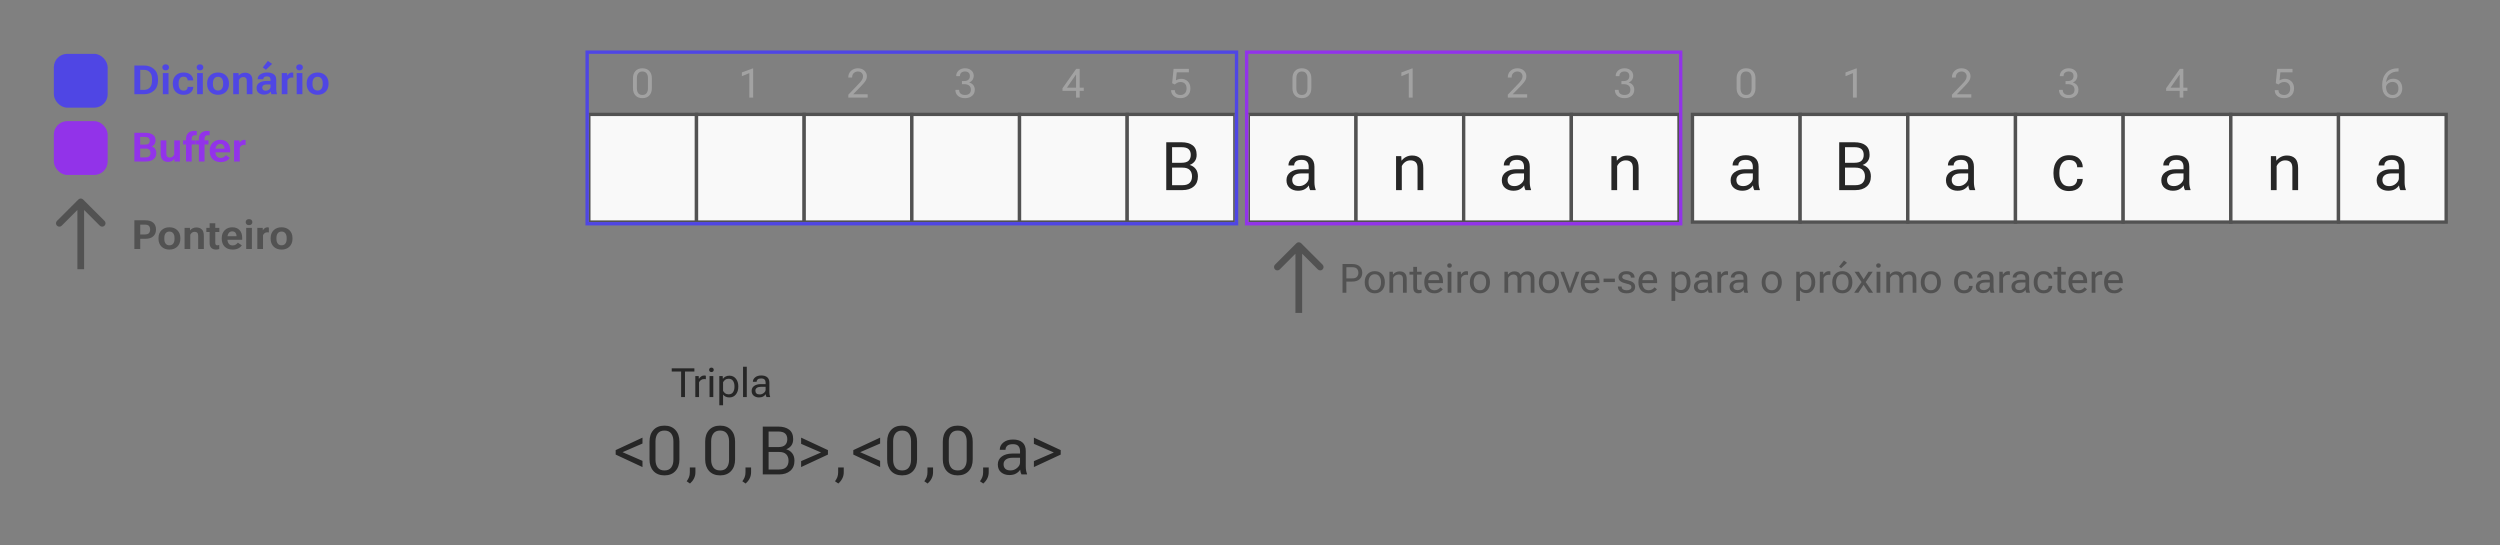 <svg width="743" height="162" viewBox="0 0 743 162" fill="none" xmlns="http://www.w3.org/2000/svg">
<rect x="0" y="0" width="743" height="162" fill="#808080" stroke="none"/>
<g clip-path="url(#clip0_46_669)">
<path d="M188.121 26.24V23.229C188.121 22.35 188.367 21.641 188.859 21.102C189.355 20.562 190.043 20.293 190.922 20.293C191.793 20.293 192.479 20.562 192.979 21.102C193.479 21.641 193.729 22.35 193.729 23.229V26.24C193.729 27.123 193.479 27.834 192.979 28.373C192.479 28.908 191.793 29.176 190.922 29.176C190.043 29.176 189.355 28.908 188.859 28.373C188.367 27.834 188.121 27.123 188.121 26.24ZM189.281 26.299C189.281 26.857 189.414 27.318 189.68 27.682C189.949 28.041 190.363 28.221 190.922 28.221C191.48 28.221 191.895 28.041 192.164 27.682C192.434 27.318 192.568 26.857 192.568 26.299V23.17C192.568 22.611 192.434 22.152 192.164 21.793C191.895 21.43 191.48 21.248 190.922 21.248C190.363 21.248 189.949 21.43 189.68 21.793C189.414 22.152 189.281 22.611 189.281 23.17V26.299Z" fill="#A2A2A2"/>
<rect x="175" y="34" width="32" height="32" fill="#F9F9F9"/>
<rect x="175" y="34" width="32" height="32" stroke="#525252"/>
<path d="M222.693 29V21.729L220.49 22.637V21.523L223.637 20.352H223.842V29H222.693Z" fill="#A2A2A2"/>
<rect x="207" y="34" width="32" height="32" fill="#F9F9F9"/>
<rect x="207" y="34" width="32" height="32" stroke="#525252"/>
<path d="M252.121 29V28.145L255.244 24.881C255.65 24.463 255.959 24.09 256.17 23.762C256.385 23.43 256.492 23.07 256.492 22.684C256.492 22.297 256.357 21.961 256.088 21.676C255.818 21.391 255.443 21.248 254.963 21.248C254.482 21.248 254.078 21.402 253.75 21.711C253.422 22.016 253.258 22.438 253.258 22.977V23.035H252.115V22.977C252.115 22.195 252.387 21.553 252.93 21.049C253.477 20.545 254.154 20.293 254.963 20.293C255.764 20.293 256.408 20.525 256.896 20.99C257.389 21.455 257.635 22 257.635 22.625C257.635 23.184 257.477 23.689 257.16 24.143C256.844 24.592 256.455 25.051 255.994 25.52L253.562 28.016H257.869V29H252.121Z" fill="#A2A2A2"/>
<rect x="239" y="34" width="32" height="32" fill="#F9F9F9"/>
<rect x="239" y="34" width="32" height="32" stroke="#525252"/>
<path d="M283.939 26.762V26.703H285.059V26.762C285.059 27.227 285.217 27.588 285.533 27.846C285.854 28.1 286.277 28.227 286.805 28.227C287.332 28.227 287.754 28.1 288.07 27.846C288.387 27.588 288.545 27.188 288.545 26.645C288.545 26.105 288.367 25.699 288.012 25.426C287.656 25.152 287.18 25.016 286.582 25.016H285.885V24.09H286.523C287.074 24.09 287.498 23.961 287.795 23.703C288.096 23.445 288.246 23.084 288.246 22.619C288.246 22.158 288.115 21.814 287.854 21.588C287.596 21.357 287.246 21.242 286.805 21.242C286.352 21.242 285.986 21.357 285.709 21.588C285.436 21.814 285.299 22.141 285.299 22.566V22.625H284.18V22.566C284.18 21.938 284.424 21.402 284.912 20.961C285.4 20.516 286.031 20.293 286.805 20.293C287.566 20.293 288.189 20.504 288.674 20.926C289.158 21.348 289.4 21.893 289.4 22.561C289.4 22.951 289.291 23.326 289.072 23.686C288.854 24.041 288.514 24.316 288.053 24.512V24.535C288.553 24.66 288.953 24.908 289.254 25.279C289.555 25.65 289.705 26.105 289.705 26.645C289.705 27.434 289.432 28.053 288.885 28.502C288.338 28.951 287.645 29.176 286.805 29.176C285.938 29.176 285.242 28.951 284.719 28.502C284.199 28.049 283.939 27.469 283.939 26.762Z" fill="#A2A2A2"/>
<rect x="271" y="34" width="32" height="32" fill="#F9F9F9"/>
<rect x="271" y="34" width="32" height="32" stroke="#525252"/>
<path d="M319.801 29V26.668V26.363V22.238H319.73L317.088 26.053H320.088H320.545H322.098V27.002H315.775V26.229L319.836 20.469H320.885V29H319.801Z" fill="#A2A2A2"/>
<rect x="303" y="34" width="32" height="32" fill="#F9F9F9"/>
<rect x="303" y="34" width="32" height="32" stroke="#525252"/>
<path d="M348.057 26.85V26.791H349.164V26.85C349.164 27.275 349.318 27.611 349.627 27.857C349.939 28.104 350.355 28.227 350.875 28.227C351.395 28.227 351.82 28.057 352.152 27.717C352.484 27.373 352.65 26.893 352.65 26.275C352.65 25.658 352.484 25.188 352.152 24.863C351.82 24.539 351.395 24.377 350.875 24.377C350.52 24.377 350.205 24.441 349.932 24.57C349.658 24.699 349.402 24.881 349.164 25.115L348.355 24.729L348.789 20.469H353.336V21.494H349.727L349.475 23.879C349.67 23.758 349.902 23.652 350.172 23.562C350.445 23.469 350.742 23.422 351.062 23.422C351.82 23.422 352.463 23.674 352.99 24.178C353.521 24.678 353.787 25.377 353.787 26.275C353.787 27.174 353.512 27.883 352.961 28.402C352.41 28.918 351.715 29.176 350.875 29.176C350 29.176 349.311 28.955 348.807 28.514C348.307 28.072 348.057 27.518 348.057 26.85Z" fill="#A2A2A2"/>
<rect x="335" y="34" width="32" height="32" fill="#F9F9F9"/>
<rect x="335" y="34" width="32" height="32" stroke="#525252"/>
<path d="M346.611 56.5V42.281H351.162C352.555 42.281 353.649 42.584 354.443 43.19C355.244 43.788 355.645 44.732 355.645 46.022C355.645 46.809 355.449 47.454 355.059 47.955C354.674 48.45 354.193 48.798 353.613 49V49.039C354.323 49.241 354.902 49.628 355.352 50.201C355.801 50.768 356.025 51.51 356.025 52.428C356.025 53.723 355.609 54.726 354.775 55.435C353.942 56.145 352.835 56.5 351.455 56.5H346.611ZM348.34 55.035H351.455C352.425 55.035 353.135 54.801 353.584 54.332C354.04 53.863 354.268 53.228 354.268 52.428C354.268 51.627 354.04 50.992 353.584 50.523C353.135 50.055 352.425 49.82 351.455 49.82H348.34V55.035ZM348.34 48.375H351.162C352.132 48.375 352.829 48.17 353.252 47.76C353.682 47.343 353.896 46.767 353.896 46.031C353.896 45.289 353.682 44.723 353.252 44.332C352.829 43.941 352.132 43.746 351.162 43.746H348.34V48.375Z" fill="#262626"/>
</g>
<rect x="174.5" y="15.5" width="193" height="51" stroke="#4F46E4"/>
<path d="M516.121 26.24V23.229C516.121 22.35 516.367 21.641 516.859 21.102C517.355 20.562 518.043 20.293 518.922 20.293C519.793 20.293 520.479 20.562 520.979 21.102C521.479 21.641 521.729 22.35 521.729 23.229V26.24C521.729 27.123 521.479 27.834 520.979 28.373C520.479 28.908 519.793 29.176 518.922 29.176C518.043 29.176 517.355 28.908 516.859 28.373C516.367 27.834 516.121 27.123 516.121 26.24ZM517.281 26.299C517.281 26.857 517.414 27.318 517.68 27.682C517.949 28.041 518.363 28.221 518.922 28.221C519.48 28.221 519.895 28.041 520.164 27.682C520.434 27.318 520.568 26.857 520.568 26.299V23.17C520.568 22.611 520.434 22.152 520.164 21.793C519.895 21.43 519.48 21.248 518.922 21.248C518.363 21.248 517.949 21.43 517.68 21.793C517.414 22.152 517.281 22.611 517.281 23.17V26.299Z" fill="#A2A2A2"/>
<rect x="503" y="34" width="32" height="32" fill="#F9F9F9"/>
<rect x="503" y="34" width="32" height="32" stroke="#525252"/>
<path d="M514.34 53.541C514.34 52.525 514.74 51.731 515.541 51.158C516.348 50.585 517.38 50.299 518.637 50.299H520.941V49.566C520.941 48.948 520.779 48.45 520.453 48.072C520.134 47.695 519.59 47.506 518.822 47.506C518.048 47.506 517.488 47.665 517.143 47.984C516.804 48.297 516.635 48.671 516.635 49.107V49.185H514.926V49.088C514.926 48.294 515.277 47.603 515.98 47.018C516.69 46.425 517.65 46.129 518.861 46.129C520.066 46.129 520.997 46.415 521.654 46.988C522.318 47.555 522.65 48.414 522.65 49.566V54.156C522.65 54.579 522.683 54.98 522.748 55.357C522.813 55.728 522.904 56.057 523.021 56.344V56.5H521.371C521.28 56.337 521.195 56.126 521.117 55.865C521.046 55.605 521 55.344 520.98 55.084C520.74 55.501 520.352 55.872 519.818 56.197C519.291 56.523 518.607 56.685 517.768 56.685C516.804 56.685 515.99 56.415 515.326 55.875C514.669 55.335 514.34 54.557 514.34 53.541ZM516.049 53.453C516.049 54.039 516.218 54.495 516.557 54.82C516.902 55.146 517.426 55.309 518.129 55.309C518.845 55.309 519.493 55.065 520.072 54.576C520.652 54.081 520.941 53.554 520.941 52.994V51.539H518.832C517.914 51.539 517.221 51.712 516.752 52.057C516.283 52.402 516.049 52.867 516.049 53.453Z" fill="#262626"/>
<path d="M550.693 29V21.729L548.49 22.637V21.523L551.637 20.352H551.842V29H550.693Z" fill="#A2A2A2"/>
<rect x="535" y="34" width="32" height="32" fill="#F9F9F9"/>
<rect x="535" y="34" width="32" height="32" stroke="#525252"/>
<path d="M546.611 56.5V42.281H551.162C552.555 42.281 553.649 42.584 554.443 43.19C555.244 43.788 555.645 44.732 555.645 46.022C555.645 46.809 555.449 47.454 555.059 47.955C554.674 48.45 554.193 48.798 553.613 49V49.039C554.323 49.241 554.902 49.628 555.352 50.201C555.801 50.768 556.025 51.51 556.025 52.428C556.025 53.723 555.609 54.726 554.775 55.435C553.942 56.145 552.835 56.5 551.455 56.5H546.611ZM548.34 55.035H551.455C552.425 55.035 553.135 54.801 553.584 54.332C554.04 53.863 554.268 53.228 554.268 52.428C554.268 51.627 554.04 50.992 553.584 50.523C553.135 50.055 552.425 49.82 551.455 49.82H548.34V55.035ZM548.34 48.375H551.162C552.132 48.375 552.829 48.17 553.252 47.76C553.682 47.343 553.896 46.767 553.896 46.031C553.896 45.289 553.682 44.723 553.252 44.332C552.829 43.941 552.132 43.746 551.162 43.746H548.34V48.375Z" fill="#262626"/>
<path d="M580.121 29V28.145L583.244 24.881C583.65 24.463 583.959 24.09 584.17 23.762C584.385 23.43 584.492 23.07 584.492 22.684C584.492 22.297 584.357 21.961 584.088 21.676C583.818 21.391 583.443 21.248 582.963 21.248C582.482 21.248 582.078 21.402 581.75 21.711C581.422 22.016 581.258 22.438 581.258 22.977V23.035H580.115V22.977C580.115 22.195 580.387 21.553 580.93 21.049C581.477 20.545 582.154 20.293 582.963 20.293C583.764 20.293 584.408 20.525 584.896 20.99C585.389 21.455 585.635 22 585.635 22.625C585.635 23.184 585.477 23.689 585.16 24.143C584.844 24.592 584.455 25.051 583.994 25.52L581.562 28.016H585.869V29H580.121Z" fill="#A2A2A2"/>
<rect x="567" y="34" width="32" height="32" fill="#F9F9F9"/>
<rect x="567" y="34" width="32" height="32" stroke="#525252"/>
<path d="M578.34 53.541C578.34 52.525 578.74 51.731 579.541 51.158C580.348 50.585 581.38 50.299 582.637 50.299H584.941V49.566C584.941 48.948 584.779 48.45 584.453 48.072C584.134 47.695 583.59 47.506 582.822 47.506C582.048 47.506 581.488 47.665 581.143 47.984C580.804 48.297 580.635 48.671 580.635 49.107V49.185H578.926V49.088C578.926 48.294 579.277 47.603 579.98 47.018C580.69 46.425 581.65 46.129 582.861 46.129C584.066 46.129 584.997 46.415 585.654 46.988C586.318 47.555 586.65 48.414 586.65 49.566V54.156C586.65 54.579 586.683 54.98 586.748 55.357C586.813 55.728 586.904 56.057 587.021 56.344V56.5H585.371C585.28 56.337 585.195 56.126 585.117 55.865C585.046 55.605 585 55.344 584.98 55.084C584.74 55.501 584.352 55.872 583.818 56.197C583.291 56.523 582.607 56.685 581.768 56.685C580.804 56.685 579.99 56.415 579.326 55.875C578.669 55.335 578.34 54.557 578.34 53.541ZM580.049 53.453C580.049 54.039 580.218 54.495 580.557 54.82C580.902 55.146 581.426 55.309 582.129 55.309C582.845 55.309 583.493 55.065 584.072 54.576C584.652 54.081 584.941 53.554 584.941 52.994V51.539H582.832C581.914 51.539 581.221 51.712 580.752 52.057C580.283 52.402 580.049 52.867 580.049 53.453Z" fill="#262626"/>
<path d="M611.939 26.762V26.703H613.059V26.762C613.059 27.227 613.217 27.588 613.533 27.846C613.854 28.1 614.277 28.227 614.805 28.227C615.332 28.227 615.754 28.1 616.07 27.846C616.387 27.588 616.545 27.188 616.545 26.645C616.545 26.105 616.367 25.699 616.012 25.426C615.656 25.152 615.18 25.016 614.582 25.016H613.885V24.09H614.523C615.074 24.09 615.498 23.961 615.795 23.703C616.096 23.445 616.246 23.084 616.246 22.619C616.246 22.158 616.115 21.814 615.854 21.588C615.596 21.357 615.246 21.242 614.805 21.242C614.352 21.242 613.986 21.357 613.709 21.588C613.436 21.814 613.299 22.141 613.299 22.566V22.625H612.18V22.566C612.18 21.938 612.424 21.402 612.912 20.961C613.4 20.516 614.031 20.293 614.805 20.293C615.566 20.293 616.189 20.504 616.674 20.926C617.158 21.348 617.4 21.893 617.4 22.561C617.4 22.951 617.291 23.326 617.072 23.686C616.854 24.041 616.514 24.316 616.053 24.512V24.535C616.553 24.66 616.953 24.908 617.254 25.279C617.555 25.65 617.705 26.105 617.705 26.645C617.705 27.434 617.432 28.053 616.885 28.502C616.338 28.951 615.645 29.176 614.805 29.176C613.938 29.176 613.242 28.951 612.719 28.502C612.199 28.049 611.939 27.469 611.939 26.762Z" fill="#A2A2A2"/>
<rect x="599" y="34" width="32" height="32" fill="#F9F9F9"/>
<rect x="599" y="34" width="32" height="32" stroke="#525252"/>
<path d="M610.291 51.607V51.295C610.291 49.765 610.701 48.522 611.521 47.565C612.348 46.607 613.478 46.129 614.91 46.129C616.251 46.129 617.267 46.487 617.957 47.203C618.647 47.919 618.992 48.736 618.992 49.654V49.713H617.332V49.654C617.332 49.081 617.137 48.587 616.746 48.17C616.362 47.753 615.753 47.545 614.92 47.545C613.943 47.545 613.217 47.903 612.742 48.619C612.273 49.329 612.039 50.221 612.039 51.295V51.607C612.039 52.669 612.273 53.56 612.742 54.283C613.217 55.006 613.94 55.367 614.91 55.367C615.75 55.367 616.362 55.159 616.746 54.742C617.137 54.319 617.332 53.818 617.332 53.238V53.18H618.992V53.238C618.992 54.156 618.644 54.977 617.947 55.699C617.257 56.422 616.245 56.783 614.91 56.783C613.478 56.783 612.348 56.305 611.521 55.348C610.701 54.384 610.291 53.137 610.291 51.607Z" fill="#262626"/>
<path d="M647.801 29V26.668V26.363V22.238H647.73L645.088 26.053H648.088H648.545H650.098V27.002H643.775V26.229L647.836 20.469H648.885V29H647.801Z" fill="#A2A2A2"/>
<rect x="631" y="34" width="32" height="32" fill="#F9F9F9"/>
<rect x="631" y="34" width="32" height="32" stroke="#525252"/>
<path d="M642.34 53.541C642.34 52.525 642.74 51.731 643.541 51.158C644.348 50.585 645.38 50.299 646.637 50.299H648.941V49.566C648.941 48.948 648.779 48.45 648.453 48.072C648.134 47.695 647.59 47.506 646.822 47.506C646.048 47.506 645.488 47.665 645.143 47.984C644.804 48.297 644.635 48.671 644.635 49.107V49.185H642.926V49.088C642.926 48.294 643.277 47.603 643.98 47.018C644.69 46.425 645.65 46.129 646.861 46.129C648.066 46.129 648.997 46.415 649.654 46.988C650.318 47.555 650.65 48.414 650.65 49.566V54.156C650.65 54.579 650.683 54.98 650.748 55.357C650.813 55.728 650.904 56.057 651.021 56.344V56.5H649.371C649.28 56.337 649.195 56.126 649.117 55.865C649.046 55.605 649 55.344 648.98 55.084C648.74 55.501 648.352 55.872 647.818 56.197C647.291 56.523 646.607 56.685 645.768 56.685C644.804 56.685 643.99 56.415 643.326 55.875C642.669 55.335 642.34 54.557 642.34 53.541ZM644.049 53.453C644.049 54.039 644.218 54.495 644.557 54.82C644.902 55.146 645.426 55.309 646.129 55.309C646.845 55.309 647.493 55.065 648.072 54.576C648.652 54.081 648.941 53.554 648.941 52.994V51.539H646.832C645.914 51.539 645.221 51.712 644.752 52.057C644.283 52.402 644.049 52.867 644.049 53.453Z" fill="#262626"/>
<path d="M676.057 26.85V26.791H677.164V26.85C677.164 27.275 677.318 27.611 677.627 27.857C677.939 28.104 678.355 28.227 678.875 28.227C679.395 28.227 679.82 28.057 680.152 27.717C680.484 27.373 680.65 26.893 680.65 26.275C680.65 25.658 680.484 25.188 680.152 24.863C679.82 24.539 679.395 24.377 678.875 24.377C678.52 24.377 678.205 24.441 677.932 24.57C677.658 24.699 677.402 24.881 677.164 25.115L676.355 24.729L676.789 20.469H681.336V21.494H677.727L677.475 23.879C677.67 23.758 677.902 23.652 678.172 23.562C678.445 23.469 678.742 23.422 679.062 23.422C679.82 23.422 680.463 23.674 680.99 24.178C681.521 24.678 681.787 25.377 681.787 26.275C681.787 27.174 681.512 27.883 680.961 28.402C680.41 28.918 679.715 29.176 678.875 29.176C678 29.176 677.311 28.955 676.807 28.514C676.307 28.072 676.057 27.518 676.057 26.85Z" fill="#A2A2A2"/>
<rect x="663" y="34" width="32" height="32" fill="#F9F9F9"/>
<rect x="663" y="34" width="32" height="32" stroke="#525252"/>
<path d="M674.906 56.5V46.412H676.459L676.527 47.721H676.576C676.941 47.252 677.387 46.884 677.914 46.617C678.448 46.35 679.04 46.217 679.691 46.217C680.701 46.217 681.505 46.503 682.104 47.076C682.702 47.649 683.002 48.613 683.002 49.967V56.5H681.293V49.957C681.293 49.137 681.107 48.551 680.736 48.199C680.372 47.841 679.851 47.662 679.174 47.662C678.601 47.662 678.093 47.818 677.65 48.131C677.208 48.443 676.863 48.85 676.615 49.352V56.5H674.906Z" fill="#262626"/>
<path d="M707.986 25.402V25.227C707.986 23.742 708.396 22.549 709.217 21.646C710.041 20.744 711.213 20.293 712.732 20.293H712.855V21.248H712.732C711.615 21.248 710.732 21.562 710.084 22.191C709.436 22.82 709.111 23.812 709.111 25.168V25.461C709.111 26.469 709.295 27.182 709.662 27.6C710.029 28.018 710.492 28.227 711.051 28.227C711.609 28.227 712.041 28.057 712.346 27.717C712.654 27.377 712.809 26.898 712.809 26.281C712.809 25.664 712.654 25.188 712.346 24.852C712.041 24.516 711.609 24.348 711.051 24.348C710.531 24.348 710.072 24.516 709.674 24.852C709.275 25.188 709.076 25.664 709.076 26.281H708.654C708.654 25.418 708.895 24.721 709.375 24.189C709.855 23.658 710.494 23.393 711.291 23.393C712.092 23.393 712.734 23.658 713.219 24.189C713.707 24.721 713.951 25.418 713.951 26.281C713.951 27.141 713.678 27.838 713.131 28.373C712.584 28.908 711.891 29.176 711.051 29.176C710.211 29.176 709.49 28.879 708.889 28.285C708.287 27.691 707.986 26.73 707.986 25.402Z" fill="#A2A2A2"/>
<rect x="695" y="34" width="32" height="32" fill="#F9F9F9"/>
<rect x="695" y="34" width="32" height="32" stroke="#525252"/>
<path d="M706.34 53.541C706.34 52.525 706.74 51.731 707.541 51.158C708.348 50.585 709.38 50.299 710.637 50.299H712.941V49.566C712.941 48.948 712.779 48.45 712.453 48.072C712.134 47.695 711.59 47.506 710.822 47.506C710.048 47.506 709.488 47.665 709.143 47.984C708.804 48.297 708.635 48.671 708.635 49.107V49.185H706.926V49.088C706.926 48.294 707.277 47.603 707.98 47.018C708.69 46.425 709.65 46.129 710.861 46.129C712.066 46.129 712.997 46.415 713.654 46.988C714.318 47.555 714.65 48.414 714.65 49.566V54.156C714.65 54.579 714.683 54.98 714.748 55.357C714.813 55.728 714.904 56.057 715.021 56.344V56.5H713.371C713.28 56.337 713.195 56.126 713.117 55.865C713.046 55.605 713 55.344 712.98 55.084C712.74 55.501 712.352 55.872 711.818 56.197C711.291 56.523 710.607 56.685 709.768 56.685C708.804 56.685 707.99 56.415 707.326 55.875C706.669 55.335 706.34 54.557 706.34 53.541ZM708.049 53.453C708.049 54.039 708.218 54.495 708.557 54.82C708.902 55.146 709.426 55.309 710.129 55.309C710.845 55.309 711.493 55.065 712.072 54.576C712.652 54.081 712.941 53.554 712.941 52.994V51.539H710.832C709.914 51.539 709.221 51.712 708.752 52.057C708.283 52.402 708.049 52.867 708.049 53.453Z" fill="#262626"/>
<g clip-path="url(#clip1_46_669)">
<path d="M384.121 26.24V23.229C384.121 22.35 384.367 21.641 384.859 21.102C385.355 20.562 386.043 20.293 386.922 20.293C387.793 20.293 388.479 20.562 388.979 21.102C389.479 21.641 389.729 22.35 389.729 23.229V26.24C389.729 27.123 389.479 27.834 388.979 28.373C388.479 28.908 387.793 29.176 386.922 29.176C386.043 29.176 385.355 28.908 384.859 28.373C384.367 27.834 384.121 27.123 384.121 26.24ZM385.281 26.299C385.281 26.857 385.414 27.318 385.68 27.682C385.949 28.041 386.363 28.221 386.922 28.221C387.48 28.221 387.895 28.041 388.164 27.682C388.434 27.318 388.568 26.857 388.568 26.299V23.17C388.568 22.611 388.434 22.152 388.164 21.793C387.895 21.43 387.48 21.248 386.922 21.248C386.363 21.248 385.949 21.43 385.68 21.793C385.414 22.152 385.281 22.611 385.281 23.17V26.299Z" fill="#A2A2A2"/>
<rect x="371" y="34" width="32" height="32" fill="#F9F9F9"/>
<rect x="371" y="34" width="32" height="32" stroke="#525252"/>
<path d="M382.34 53.541C382.34 52.525 382.74 51.731 383.541 51.158C384.348 50.585 385.38 50.299 386.637 50.299H388.941V49.566C388.941 48.948 388.779 48.45 388.453 48.072C388.134 47.695 387.59 47.506 386.822 47.506C386.048 47.506 385.488 47.665 385.143 47.984C384.804 48.297 384.635 48.671 384.635 49.107V49.185H382.926V49.088C382.926 48.294 383.277 47.603 383.98 47.018C384.69 46.425 385.65 46.129 386.861 46.129C388.066 46.129 388.997 46.415 389.654 46.988C390.318 47.555 390.65 48.414 390.65 49.566V54.156C390.65 54.579 390.683 54.98 390.748 55.357C390.813 55.728 390.904 56.057 391.021 56.344V56.5H389.371C389.28 56.337 389.195 56.126 389.117 55.865C389.046 55.605 389 55.344 388.98 55.084C388.74 55.501 388.352 55.872 387.818 56.197C387.291 56.523 386.607 56.685 385.768 56.685C384.804 56.685 383.99 56.415 383.326 55.875C382.669 55.335 382.34 54.557 382.34 53.541ZM384.049 53.453C384.049 54.039 384.218 54.495 384.557 54.82C384.902 55.146 385.426 55.309 386.129 55.309C386.845 55.309 387.493 55.065 388.072 54.576C388.652 54.081 388.941 53.554 388.941 52.994V51.539H386.832C385.914 51.539 385.221 51.712 384.752 52.057C384.283 52.402 384.049 52.867 384.049 53.453Z" fill="#262626"/>
<path d="M418.693 29V21.729L416.49 22.637V21.523L419.637 20.352H419.842V29H418.693Z" fill="#A2A2A2"/>
<rect x="403" y="34" width="32" height="32" fill="#F9F9F9"/>
<rect x="403" y="34" width="32" height="32" stroke="#525252"/>
<path d="M414.906 56.5V46.412H416.459L416.527 47.721H416.576C416.941 47.252 417.387 46.884 417.914 46.617C418.448 46.35 419.04 46.217 419.691 46.217C420.701 46.217 421.505 46.503 422.104 47.076C422.702 47.649 423.002 48.613 423.002 49.967V56.5H421.293V49.957C421.293 49.137 421.107 48.551 420.736 48.199C420.372 47.841 419.851 47.662 419.174 47.662C418.601 47.662 418.093 47.818 417.65 48.131C417.208 48.443 416.863 48.85 416.615 49.352V56.5H414.906Z" fill="#262626"/>
<path d="M448.121 29V28.145L451.244 24.881C451.65 24.463 451.959 24.09 452.17 23.762C452.385 23.43 452.492 23.07 452.492 22.684C452.492 22.297 452.357 21.961 452.088 21.676C451.818 21.391 451.443 21.248 450.963 21.248C450.482 21.248 450.078 21.402 449.75 21.711C449.422 22.016 449.258 22.438 449.258 22.977V23.035H448.115V22.977C448.115 22.195 448.387 21.553 448.93 21.049C449.477 20.545 450.154 20.293 450.963 20.293C451.764 20.293 452.408 20.525 452.896 20.99C453.389 21.455 453.635 22 453.635 22.625C453.635 23.184 453.477 23.689 453.16 24.143C452.844 24.592 452.455 25.051 451.994 25.52L449.562 28.016H453.869V29H448.121Z" fill="#A2A2A2"/>
<rect x="435" y="34" width="32" height="32" fill="#F9F9F9"/>
<rect x="435" y="34" width="32" height="32" stroke="#525252"/>
<path d="M446.34 53.541C446.34 52.525 446.74 51.731 447.541 51.158C448.348 50.585 449.38 50.299 450.637 50.299H452.941V49.566C452.941 48.948 452.779 48.45 452.453 48.072C452.134 47.695 451.59 47.506 450.822 47.506C450.048 47.506 449.488 47.665 449.143 47.984C448.804 48.297 448.635 48.671 448.635 49.107V49.185H446.926V49.088C446.926 48.294 447.277 47.603 447.98 47.018C448.69 46.425 449.65 46.129 450.861 46.129C452.066 46.129 452.997 46.415 453.654 46.988C454.318 47.555 454.65 48.414 454.65 49.566V54.156C454.65 54.579 454.683 54.98 454.748 55.357C454.813 55.728 454.904 56.057 455.021 56.344V56.5H453.371C453.28 56.337 453.195 56.126 453.117 55.865C453.046 55.605 453 55.344 452.98 55.084C452.74 55.501 452.352 55.872 451.818 56.197C451.291 56.523 450.607 56.685 449.768 56.685C448.804 56.685 447.99 56.415 447.326 55.875C446.669 55.335 446.34 54.557 446.34 53.541ZM448.049 53.453C448.049 54.039 448.218 54.495 448.557 54.82C448.902 55.146 449.426 55.309 450.129 55.309C450.845 55.309 451.493 55.065 452.072 54.576C452.652 54.081 452.941 53.554 452.941 52.994V51.539H450.832C449.914 51.539 449.221 51.712 448.752 52.057C448.283 52.402 448.049 52.867 448.049 53.453Z" fill="#262626"/>
<path d="M479.939 26.762V26.703H481.059V26.762C481.059 27.227 481.217 27.588 481.533 27.846C481.854 28.1 482.277 28.227 482.805 28.227C483.332 28.227 483.754 28.1 484.07 27.846C484.387 27.588 484.545 27.188 484.545 26.645C484.545 26.105 484.367 25.699 484.012 25.426C483.656 25.152 483.18 25.016 482.582 25.016H481.885V24.09H482.523C483.074 24.09 483.498 23.961 483.795 23.703C484.096 23.445 484.246 23.084 484.246 22.619C484.246 22.158 484.115 21.814 483.854 21.588C483.596 21.357 483.246 21.242 482.805 21.242C482.352 21.242 481.986 21.357 481.709 21.588C481.436 21.814 481.299 22.141 481.299 22.566V22.625H480.18V22.566C480.18 21.938 480.424 21.402 480.912 20.961C481.4 20.516 482.031 20.293 482.805 20.293C483.566 20.293 484.189 20.504 484.674 20.926C485.158 21.348 485.4 21.893 485.4 22.561C485.4 22.951 485.291 23.326 485.072 23.686C484.854 24.041 484.514 24.316 484.053 24.512V24.535C484.553 24.66 484.953 24.908 485.254 25.279C485.555 25.65 485.705 26.105 485.705 26.645C485.705 27.434 485.432 28.053 484.885 28.502C484.338 28.951 483.645 29.176 482.805 29.176C481.938 29.176 481.242 28.951 480.719 28.502C480.199 28.049 479.939 27.469 479.939 26.762Z" fill="#A2A2A2"/>
<rect x="467" y="34" width="32" height="32" fill="#F9F9F9"/>
<rect x="467" y="34" width="32" height="32" stroke="#525252"/>
<path d="M478.906 56.5V46.412H480.459L480.527 47.721H480.576C480.941 47.252 481.387 46.884 481.914 46.617C482.448 46.35 483.04 46.217 483.691 46.217C484.701 46.217 485.505 46.503 486.104 47.076C486.702 47.649 487.002 48.613 487.002 49.967V56.5H485.293V49.957C485.293 49.137 485.107 48.551 484.736 48.199C484.372 47.841 483.851 47.662 483.174 47.662C482.601 47.662 482.093 47.818 481.65 48.131C481.208 48.443 480.863 48.85 480.615 49.352V56.5H478.906Z" fill="#262626"/>
</g>
<rect x="370.5" y="15.5" width="129" height="51" stroke="#9233E9"/>
<rect x="16" y="16" width="16" height="16" rx="4" fill="#4F46E4"/>
<rect x="16" y="36" width="16" height="16" rx="4" fill="#9233E9"/>
<path d="M24.707 59.293C24.317 58.902 23.683 58.902 23.293 59.293L16.929 65.657C16.538 66.047 16.538 66.68 16.929 67.071C17.32 67.462 17.953 67.462 18.343 67.071L24 61.414L29.657 67.071C30.047 67.462 30.68 67.462 31.071 67.071C31.462 66.68 31.462 66.047 31.071 65.657L24.707 59.293ZM25 80L25 60L23 60L23 80L25 80Z" fill="#525252"/>
<path d="M386.707 72.293C386.317 71.902 385.683 71.902 385.293 72.293L378.929 78.657C378.538 79.047 378.538 79.68 378.929 80.071C379.319 80.462 379.953 80.462 380.343 80.071L386 74.414L391.657 80.071C392.047 80.462 392.681 80.462 393.071 80.071C393.462 79.68 393.462 79.047 393.071 78.657L386.707 72.293ZM387 93L387 73L385 73L385 93L387 93Z" fill="#525252"/>
<path d="M39.938 28V19.469H42.826C43.998 19.469 44.978 19.824 45.768 20.535C46.56 21.246 46.957 22.227 46.957 23.477V23.992C46.957 25.242 46.56 26.223 45.768 26.934C44.978 27.645 43.998 28 42.826 28H39.938ZM41.672 26.711H42.809C43.52 26.711 44.092 26.48 44.525 26.02C44.959 25.555 45.176 24.887 45.176 24.016V23.453C45.176 22.582 44.959 21.916 44.525 21.455C44.092 20.994 43.52 20.764 42.809 20.764H41.672V26.711ZM48.393 28V21.725H50.086V28H48.393ZM48.246 20.014C48.246 19.76 48.332 19.547 48.504 19.375C48.676 19.203 48.92 19.117 49.236 19.117C49.557 19.117 49.801 19.203 49.969 19.375C50.141 19.547 50.227 19.76 50.227 20.014C50.227 20.271 50.141 20.486 49.969 20.658C49.801 20.83 49.557 20.916 49.236 20.916C48.92 20.916 48.676 20.83 48.504 20.658C48.332 20.486 48.246 20.271 48.246 20.014ZM51.357 24.953V24.766C51.357 23.793 51.647 23.014 52.225 22.428C52.807 21.842 53.586 21.549 54.562 21.549C55.484 21.549 56.185 21.777 56.666 22.234C57.15 22.688 57.404 23.217 57.428 23.822L57.434 23.904H55.775V23.846C55.775 23.553 55.674 23.305 55.471 23.102C55.272 22.895 54.965 22.791 54.551 22.791C54.062 22.791 53.695 22.969 53.449 23.324C53.207 23.676 53.086 24.135 53.086 24.701V25.018C53.086 25.584 53.205 26.045 53.443 26.4C53.682 26.756 54.049 26.934 54.545 26.934C54.986 26.934 55.301 26.828 55.488 26.617C55.68 26.402 55.775 26.154 55.775 25.873V25.82H57.428V25.879C57.428 26.484 57.18 27.02 56.684 27.484C56.191 27.945 55.484 28.176 54.562 28.176C53.586 28.176 52.807 27.883 52.225 27.297C51.647 26.711 51.357 25.93 51.357 24.953ZM58.588 28V21.725H60.281V28H58.588ZM58.441 20.014C58.441 19.76 58.527 19.547 58.699 19.375C58.871 19.203 59.115 19.117 59.432 19.117C59.752 19.117 59.996 19.203 60.164 19.375C60.336 19.547 60.422 19.76 60.422 20.014C60.422 20.271 60.336 20.486 60.164 20.658C59.996 20.83 59.752 20.916 59.432 20.916C59.115 20.916 58.871 20.83 58.699 20.658C58.527 20.486 58.441 20.271 58.441 20.014ZM61.553 24.953V24.766C61.553 23.793 61.852 23.014 62.449 22.428C63.047 21.842 63.83 21.549 64.799 21.549C65.772 21.549 66.557 21.842 67.154 22.428C67.752 23.014 68.051 23.793 68.051 24.766V24.953C68.051 25.926 67.752 26.707 67.154 27.297C66.557 27.883 65.772 28.176 64.799 28.176C63.83 28.176 63.047 27.883 62.449 27.297C61.852 26.707 61.553 25.926 61.553 24.953ZM63.281 24.701V25.018C63.281 25.604 63.412 26.064 63.674 26.4C63.935 26.736 64.311 26.904 64.799 26.904C65.291 26.904 65.666 26.736 65.924 26.4C66.186 26.064 66.316 25.604 66.316 25.018V24.701C66.316 24.119 66.184 23.66 65.918 23.324C65.656 22.988 65.283 22.82 64.799 22.82C64.314 22.82 63.94 22.988 63.674 23.324C63.412 23.66 63.281 24.119 63.281 24.701ZM69.305 28V21.725H70.898L70.939 22.451H70.975C71.154 22.193 71.406 21.988 71.731 21.836C72.059 21.68 72.418 21.602 72.809 21.602C73.469 21.602 74.004 21.789 74.414 22.164C74.824 22.535 75.029 23.18 75.029 24.098V28H73.342V24.057C73.342 23.631 73.25 23.33 73.066 23.154C72.883 22.979 72.623 22.891 72.287 22.891C72.01 22.891 71.756 22.971 71.525 23.131C71.295 23.287 71.117 23.502 70.992 23.775V28H69.305ZM76.248 26.154C76.248 25.471 76.523 24.953 77.074 24.602C77.625 24.246 78.318 24.066 79.154 24.062H80.402V23.67C80.402 23.381 80.322 23.148 80.162 22.973C80.006 22.793 79.732 22.703 79.342 22.703C78.951 22.703 78.672 22.781 78.504 22.938C78.34 23.09 78.258 23.273 78.258 23.488V23.559H76.582V23.488C76.582 22.941 76.84 22.482 77.356 22.111C77.875 21.736 78.557 21.549 79.4 21.549C80.244 21.549 80.904 21.725 81.381 22.076C81.857 22.424 82.096 22.957 82.096 23.676V26.605C82.096 26.859 82.117 27.1 82.16 27.326C82.203 27.549 82.262 27.742 82.336 27.906V28H80.678C80.631 27.906 80.588 27.785 80.549 27.637C80.51 27.484 80.482 27.336 80.467 27.191C80.342 27.434 80.106 27.648 79.758 27.836C79.414 28.023 78.984 28.117 78.469 28.117C77.848 28.117 77.322 27.953 76.893 27.625C76.463 27.293 76.248 26.803 76.248 26.154ZM77.941 26.031C77.941 26.316 78.025 26.543 78.193 26.711C78.361 26.879 78.625 26.963 78.984 26.963C79.371 26.963 79.703 26.842 79.981 26.6C80.262 26.354 80.402 26.072 80.402 25.756V25.094H79.353C78.881 25.094 78.527 25.178 78.293 25.346C78.059 25.51 77.941 25.738 77.941 26.031ZM78.106 20.049L79.606 18.115L80.883 18.988L79.025 20.734L78.106 20.049ZM83.731 28V21.725H85.33L85.371 22.428H85.4C85.533 22.193 85.713 21.99 85.939 21.818C86.17 21.643 86.434 21.555 86.731 21.555C86.812 21.555 86.897 21.564 86.982 21.584C87.068 21.604 87.129 21.621 87.164 21.637V23.09C87.094 23.074 87.018 23.062 86.936 23.055C86.857 23.043 86.772 23.037 86.678 23.037C86.385 23.037 86.127 23.121 85.904 23.289C85.686 23.453 85.525 23.658 85.424 23.904V28H83.731ZM88.178 28V21.725H89.871V28H88.178ZM88.031 20.014C88.031 19.76 88.117 19.547 88.289 19.375C88.461 19.203 88.705 19.117 89.022 19.117C89.342 19.117 89.586 19.203 89.754 19.375C89.926 19.547 90.012 19.76 90.012 20.014C90.012 20.271 89.926 20.486 89.754 20.658C89.586 20.83 89.342 20.916 89.022 20.916C88.705 20.916 88.461 20.83 88.289 20.658C88.117 20.486 88.031 20.271 88.031 20.014ZM91.143 24.953V24.766C91.143 23.793 91.441 23.014 92.039 22.428C92.637 21.842 93.42 21.549 94.389 21.549C95.361 21.549 96.147 21.842 96.744 22.428C97.342 23.014 97.641 23.793 97.641 24.766V24.953C97.641 25.926 97.342 26.707 96.744 27.297C96.147 27.883 95.361 28.176 94.389 28.176C93.42 28.176 92.637 27.883 92.039 27.297C91.441 26.707 91.143 25.926 91.143 24.953ZM92.871 24.701V25.018C92.871 25.604 93.002 26.064 93.264 26.4C93.525 26.736 93.9 26.904 94.389 26.904C94.881 26.904 95.256 26.736 95.514 26.4C95.775 26.064 95.906 25.604 95.906 25.018V24.701C95.906 24.119 95.773 23.66 95.508 23.324C95.246 22.988 94.873 22.82 94.389 22.82C93.904 22.82 93.529 22.988 93.264 23.324C93.002 23.66 92.871 24.119 92.871 24.701Z" fill="#4F46E4"/>
<path d="M39.938 48V39.469H43.131C44.096 39.469 44.853 39.652 45.404 40.02C45.955 40.383 46.23 40.951 46.23 41.725C46.23 42.193 46.119 42.578 45.897 42.879C45.678 43.18 45.404 43.387 45.076 43.5V43.523C45.478 43.641 45.809 43.869 46.066 44.209C46.328 44.545 46.459 44.988 46.459 45.539C46.459 46.32 46.17 46.926 45.592 47.355C45.014 47.785 44.252 48 43.307 48H39.938ZM41.666 46.77H43.277C43.777 46.77 44.143 46.652 44.373 46.418C44.607 46.18 44.725 45.859 44.725 45.457C44.725 45.059 44.607 44.742 44.373 44.508C44.143 44.273 43.777 44.156 43.277 44.156H41.666V46.77ZM41.666 42.984H43.107C43.603 42.984 43.959 42.883 44.174 42.68C44.393 42.477 44.502 42.195 44.502 41.836C44.502 41.473 44.393 41.193 44.174 40.998C43.955 40.803 43.6 40.705 43.107 40.705H41.666V42.984ZM47.742 45.562V41.725H49.43V45.603C49.43 46.057 49.523 46.375 49.711 46.559C49.898 46.742 50.156 46.834 50.484 46.834C50.773 46.834 51.031 46.752 51.258 46.588C51.484 46.42 51.658 46.209 51.779 45.955V41.725H53.467V48H51.873L51.826 47.273H51.797C51.602 47.539 51.34 47.746 51.012 47.895C50.684 48.043 50.322 48.117 49.928 48.117C49.279 48.117 48.752 47.922 48.346 47.531C47.943 47.137 47.742 46.48 47.742 45.562ZM55.283 48V41.297C55.283 40.504 55.508 39.906 55.957 39.504C56.41 39.102 56.998 38.9 57.721 38.9C57.861 38.9 57.998 38.908 58.131 38.924C58.268 38.94 58.393 38.963 58.506 38.994L58.453 40.225C58.375 40.209 58.291 40.195 58.201 40.184C58.111 40.172 58.018 40.166 57.92 40.166C57.623 40.166 57.391 40.262 57.223 40.453C57.055 40.645 56.971 40.934 56.971 41.32V42.24V42.369V48H55.283ZM54.41 42.943V41.725H55.945H56.185H58.143V42.943H54.41ZM59.103 48V41.297C59.103 40.504 59.328 39.906 59.777 39.504C60.23 39.102 60.818 38.9 61.541 38.9C61.682 38.9 61.818 38.908 61.951 38.924C62.088 38.94 62.213 38.963 62.326 38.994L62.273 40.225C62.195 40.209 62.111 40.195 62.022 40.184C61.932 40.172 61.838 40.166 61.74 40.166C61.443 40.166 61.211 40.262 61.043 40.453C60.875 40.645 60.791 40.934 60.791 41.32V42.24V42.369V48H59.103ZM58.23 42.943V41.725H59.766H60.006H61.963V42.943H58.23ZM62.326 44.953V44.766C62.326 43.805 62.617 43.029 63.199 42.44C63.781 41.846 64.531 41.549 65.449 41.549C66.375 41.549 67.098 41.826 67.617 42.381C68.141 42.935 68.402 43.697 68.402 44.666V45.275H63.486V44.191H66.721V44.086C66.717 43.734 66.609 43.426 66.398 43.16C66.188 42.895 65.867 42.762 65.438 42.762C64.977 42.762 64.623 42.941 64.377 43.301C64.131 43.656 64.008 44.125 64.008 44.707V45.012C64.008 45.586 64.139 46.053 64.4 46.412C64.666 46.768 65.061 46.945 65.584 46.945C65.932 46.945 66.234 46.861 66.492 46.693C66.75 46.525 66.959 46.332 67.119 46.113L68.279 46.91C68.08 47.262 67.744 47.56 67.272 47.807C66.803 48.053 66.246 48.176 65.602 48.176C64.57 48.176 63.766 47.881 63.188 47.291C62.613 46.697 62.326 45.918 62.326 44.953ZM69.562 48V41.725H71.162L71.203 42.428H71.232C71.365 42.193 71.545 41.99 71.772 41.818C72.002 41.643 72.266 41.555 72.562 41.555C72.644 41.555 72.728 41.565 72.814 41.584C72.9 41.603 72.961 41.621 72.996 41.637V43.09C72.926 43.074 72.85 43.062 72.768 43.055C72.689 43.043 72.603 43.037 72.51 43.037C72.217 43.037 71.959 43.121 71.736 43.289C71.518 43.453 71.357 43.658 71.256 43.904V48H69.562Z" fill="#9233E9"/>
<path d="M39.938 74V65.469H43.184C44.203 65.469 44.988 65.709 45.539 66.189C46.09 66.67 46.365 67.342 46.365 68.205C46.365 69.068 46.09 69.746 45.539 70.238C44.992 70.727 44.207 70.971 43.184 70.971H41.678V74H39.938ZM41.678 69.676H43.072C43.65 69.676 44.053 69.543 44.279 69.277C44.506 69.008 44.619 68.652 44.619 68.211C44.619 67.769 44.506 67.418 44.279 67.156C44.053 66.894 43.65 66.764 43.072 66.764H41.678V69.676ZM47.103 70.953V70.766C47.103 69.793 47.402 69.014 48 68.428C48.598 67.842 49.381 67.549 50.35 67.549C51.322 67.549 52.107 67.842 52.705 68.428C53.303 69.014 53.602 69.793 53.602 70.766V70.953C53.602 71.926 53.303 72.707 52.705 73.297C52.107 73.883 51.322 74.176 50.35 74.176C49.381 74.176 48.598 73.883 48 73.297C47.402 72.707 47.103 71.926 47.103 70.953ZM48.832 70.701V71.018C48.832 71.603 48.963 72.064 49.225 72.4C49.486 72.736 49.861 72.904 50.35 72.904C50.842 72.904 51.217 72.736 51.475 72.4C51.736 72.064 51.867 71.603 51.867 71.018V70.701C51.867 70.119 51.734 69.66 51.469 69.324C51.207 68.988 50.834 68.82 50.35 68.82C49.865 68.82 49.49 68.988 49.225 69.324C48.963 69.66 48.832 70.119 48.832 70.701ZM54.855 74V67.725H56.449L56.49 68.451H56.525C56.705 68.193 56.957 67.988 57.281 67.836C57.609 67.68 57.969 67.602 58.359 67.602C59.02 67.602 59.555 67.789 59.965 68.164C60.375 68.535 60.58 69.18 60.58 70.098V74H58.893V70.057C58.893 69.631 58.801 69.33 58.617 69.154C58.434 68.978 58.174 68.891 57.838 68.891C57.56 68.891 57.307 68.971 57.076 69.131C56.846 69.287 56.668 69.502 56.543 69.775V74H54.855ZM61.324 68.943V67.725H65.186V68.943H61.324ZM62.297 72.184V68.381L62.303 68.211V66.348H63.984V72.16C63.984 72.438 64.037 72.633 64.143 72.746C64.248 72.856 64.398 72.91 64.594 72.91C64.691 72.91 64.787 72.898 64.881 72.875C64.975 72.852 65.066 72.822 65.156 72.787V73.994C65.062 74.041 64.934 74.082 64.769 74.117C64.606 74.156 64.428 74.176 64.236 74.176C63.65 74.176 63.18 74.016 62.824 73.695C62.473 73.375 62.297 72.871 62.297 72.184ZM65.9 70.953V70.766C65.9 69.805 66.191 69.029 66.773 68.439C67.356 67.846 68.106 67.549 69.023 67.549C69.949 67.549 70.672 67.826 71.191 68.381C71.715 68.936 71.977 69.697 71.977 70.666V71.275H67.061V70.191H70.295V70.086C70.291 69.734 70.184 69.426 69.973 69.16C69.762 68.894 69.441 68.762 69.012 68.762C68.551 68.762 68.197 68.941 67.951 69.301C67.705 69.656 67.582 70.125 67.582 70.707V71.012C67.582 71.586 67.713 72.053 67.975 72.412C68.24 72.768 68.635 72.945 69.158 72.945C69.506 72.945 69.809 72.861 70.066 72.693C70.324 72.525 70.533 72.332 70.693 72.113L71.853 72.91C71.654 73.262 71.318 73.561 70.846 73.807C70.377 74.053 69.82 74.176 69.176 74.176C68.144 74.176 67.34 73.881 66.762 73.291C66.188 72.697 65.9 71.918 65.9 70.953ZM73.166 74V67.725H74.859V74H73.166ZM73.019 66.014C73.019 65.76 73.106 65.547 73.277 65.375C73.449 65.203 73.693 65.117 74.01 65.117C74.33 65.117 74.574 65.203 74.742 65.375C74.914 65.547 75 65.76 75 66.014C75 66.272 74.914 66.486 74.742 66.658C74.574 66.83 74.33 66.916 74.01 66.916C73.693 66.916 73.449 66.83 73.277 66.658C73.106 66.486 73.019 66.272 73.019 66.014ZM76.477 74V67.725H78.076L78.117 68.428H78.147C78.279 68.193 78.459 67.99 78.686 67.818C78.916 67.643 79.18 67.555 79.477 67.555C79.559 67.555 79.643 67.564 79.728 67.584C79.814 67.603 79.875 67.621 79.91 67.637V69.09C79.84 69.074 79.764 69.062 79.682 69.055C79.603 69.043 79.518 69.037 79.424 69.037C79.131 69.037 78.873 69.121 78.65 69.289C78.432 69.453 78.272 69.658 78.17 69.904V74H76.477ZM80.432 70.953V70.766C80.432 69.793 80.731 69.014 81.328 68.428C81.926 67.842 82.709 67.549 83.678 67.549C84.65 67.549 85.436 67.842 86.033 68.428C86.631 69.014 86.93 69.793 86.93 70.766V70.953C86.93 71.926 86.631 72.707 86.033 73.297C85.436 73.883 84.65 74.176 83.678 74.176C82.709 74.176 81.926 73.883 81.328 73.297C80.731 72.707 80.432 71.926 80.432 70.953ZM82.16 70.701V71.018C82.16 71.603 82.291 72.064 82.553 72.4C82.814 72.736 83.189 72.904 83.678 72.904C84.17 72.904 84.545 72.736 84.803 72.4C85.064 72.064 85.195 71.603 85.195 71.018V70.701C85.195 70.119 85.062 69.66 84.797 69.324C84.535 68.988 84.162 68.82 83.678 68.82C83.193 68.82 82.818 68.988 82.553 69.324C82.291 69.66 82.16 70.119 82.16 70.701Z" fill="#525252"/>
<path d="M190.945 138.812L182.977 135.102V133.773L190.945 130.062V131.82L185.018 134.389L190.945 136.967V138.812ZM193.035 136.547V131.234C193.035 129.796 193.426 128.646 194.207 127.787C194.995 126.928 196.085 126.498 197.479 126.498C198.859 126.498 199.943 126.928 200.73 127.787C201.525 128.646 201.922 129.796 201.922 131.234V136.547C201.922 137.986 201.525 139.135 200.73 139.994C199.943 140.854 198.859 141.283 197.479 141.283C196.085 141.277 194.995 140.847 194.207 139.994C193.426 139.135 193.035 137.986 193.035 136.547ZM194.812 136.645C194.812 137.582 195.031 138.347 195.467 138.939C195.903 139.525 196.574 139.818 197.479 139.818C198.377 139.818 199.044 139.525 199.48 138.939C199.917 138.347 200.135 137.582 200.135 136.645V131.137C200.135 130.199 199.917 129.438 199.48 128.852C199.044 128.259 198.377 127.963 197.479 127.963C196.574 127.963 195.903 128.259 195.467 128.852C195.031 129.438 194.812 130.199 194.812 131.137V136.645ZM204.08 143.031C204.38 142.634 204.611 142.227 204.773 141.811C204.936 141.394 205.018 140.906 205.018 140.346V138.939H206.678V140.346C206.678 141.029 206.531 141.654 206.238 142.221C205.945 142.787 205.555 143.282 205.066 143.705L204.08 143.031ZM209.578 136.547V131.234C209.578 129.796 209.969 128.646 210.75 127.787C211.538 126.928 212.628 126.498 214.021 126.498C215.402 126.498 216.486 126.928 217.273 127.787C218.068 128.646 218.465 129.796 218.465 131.234V136.547C218.465 137.986 218.068 139.135 217.273 139.994C216.486 140.854 215.402 141.283 214.021 141.283C212.628 141.277 211.538 140.847 210.75 139.994C209.969 139.135 209.578 137.986 209.578 136.547ZM211.355 136.645C211.355 137.582 211.574 138.347 212.01 138.939C212.446 139.525 213.117 139.818 214.021 139.818C214.92 139.818 215.587 139.525 216.023 138.939C216.46 138.347 216.678 137.582 216.678 136.645V131.137C216.678 130.199 216.46 129.438 216.023 128.852C215.587 128.259 214.92 127.963 214.021 127.963C213.117 127.963 212.446 128.259 212.01 128.852C211.574 129.438 211.355 130.199 211.355 131.137V136.645ZM220.623 143.031C220.923 142.634 221.154 142.227 221.316 141.811C221.479 141.394 221.561 140.906 221.561 140.346V138.939H223.221V140.346C223.221 141.029 223.074 141.654 222.781 142.221C222.488 142.787 222.098 143.282 221.609 143.705L220.623 143.031ZM226.697 141V126.781H231.248C232.641 126.781 233.735 127.084 234.529 127.689C235.33 128.288 235.73 129.232 235.73 130.521C235.73 131.309 235.535 131.954 235.145 132.455C234.76 132.95 234.279 133.298 233.699 133.5V133.539C234.409 133.741 234.988 134.128 235.438 134.701C235.887 135.268 236.111 136.01 236.111 136.928C236.111 138.223 235.695 139.226 234.861 139.936C234.028 140.645 232.921 141 231.541 141H226.697ZM228.426 139.535H231.541C232.511 139.535 233.221 139.301 233.67 138.832C234.126 138.363 234.354 137.729 234.354 136.928C234.354 136.127 234.126 135.492 233.67 135.023C233.221 134.555 232.511 134.32 231.541 134.32H228.426V139.535ZM228.426 132.875H231.248C232.218 132.875 232.915 132.67 233.338 132.26C233.768 131.843 233.982 131.267 233.982 130.531C233.982 129.789 233.768 129.223 233.338 128.832C232.915 128.441 232.218 128.246 231.248 128.246H228.426V132.875ZM238.094 138.812V137.045L244.021 134.477L238.094 131.908V130.062L246.062 133.773V135.102L238.094 138.812ZM248.162 143.031C248.462 142.634 248.693 142.227 248.855 141.811C249.018 141.394 249.1 140.906 249.1 140.346V138.939H250.76V140.346C250.76 141.029 250.613 141.654 250.32 142.221C250.027 142.787 249.637 143.282 249.148 143.705L248.162 143.031ZM261.57 138.812L253.602 135.102V133.773L261.57 130.062V131.82L255.643 134.389L261.57 136.967V138.812ZM263.66 136.547V131.234C263.66 129.796 264.051 128.646 264.832 127.787C265.62 126.928 266.71 126.498 268.104 126.498C269.484 126.498 270.568 126.928 271.355 127.787C272.15 128.646 272.547 129.796 272.547 131.234V136.547C272.547 137.986 272.15 139.135 271.355 139.994C270.568 140.854 269.484 141.283 268.104 141.283C266.71 141.277 265.62 140.847 264.832 139.994C264.051 139.135 263.66 137.986 263.66 136.547ZM265.438 136.645C265.438 137.582 265.656 138.347 266.092 138.939C266.528 139.525 267.199 139.818 268.104 139.818C269.002 139.818 269.669 139.525 270.105 138.939C270.542 138.347 270.76 137.582 270.76 136.645V131.137C270.76 130.199 270.542 129.438 270.105 128.852C269.669 128.259 269.002 127.963 268.104 127.963C267.199 127.963 266.528 128.259 266.092 128.852C265.656 129.438 265.438 130.199 265.438 131.137V136.645ZM274.705 143.031C275.005 142.634 275.236 142.227 275.398 141.811C275.561 141.394 275.643 140.906 275.643 140.346V138.939H277.303V140.346C277.303 141.029 277.156 141.654 276.863 142.221C276.57 142.787 276.18 143.282 275.691 143.705L274.705 143.031ZM280.203 136.547V131.234C280.203 129.796 280.594 128.646 281.375 127.787C282.163 126.928 283.253 126.498 284.646 126.498C286.027 126.498 287.111 126.928 287.898 127.787C288.693 128.646 289.09 129.796 289.09 131.234V136.547C289.09 137.986 288.693 139.135 287.898 139.994C287.111 140.854 286.027 141.283 284.646 141.283C283.253 141.277 282.163 140.847 281.375 139.994C280.594 139.135 280.203 137.986 280.203 136.547ZM281.98 136.645C281.98 137.582 282.199 138.347 282.635 138.939C283.071 139.525 283.742 139.818 284.646 139.818C285.545 139.818 286.212 139.525 286.648 138.939C287.085 138.347 287.303 137.582 287.303 136.645V131.137C287.303 130.199 287.085 129.438 286.648 128.852C286.212 128.259 285.545 127.963 284.646 127.963C283.742 127.963 283.071 128.259 282.635 128.852C282.199 129.438 281.98 130.199 281.98 131.137V136.645ZM291.248 143.031C291.548 142.634 291.779 142.227 291.941 141.811C292.104 141.394 292.186 140.906 292.186 140.346V138.939H293.846V140.346C293.846 141.029 293.699 141.654 293.406 142.221C293.113 142.787 292.723 143.282 292.234 143.705L291.248 143.031ZM296.551 138.041C296.551 137.025 296.951 136.231 297.752 135.658C298.559 135.085 299.591 134.799 300.848 134.799H303.152V134.066C303.152 133.448 302.99 132.95 302.664 132.572C302.345 132.195 301.801 132.006 301.033 132.006C300.258 132.006 299.699 132.165 299.354 132.484C299.015 132.797 298.846 133.171 298.846 133.607V133.686H297.137V133.588C297.137 132.794 297.488 132.104 298.191 131.518C298.901 130.925 299.861 130.629 301.072 130.629C302.277 130.629 303.208 130.915 303.865 131.488C304.529 132.055 304.861 132.914 304.861 134.066V138.656C304.861 139.079 304.894 139.48 304.959 139.857C305.024 140.229 305.115 140.557 305.232 140.844V141H303.582C303.491 140.837 303.406 140.626 303.328 140.365C303.257 140.105 303.211 139.844 303.191 139.584C302.951 140.001 302.563 140.372 302.029 140.697C301.502 141.023 300.818 141.186 299.979 141.186C299.015 141.186 298.201 140.915 297.537 140.375C296.88 139.835 296.551 139.057 296.551 138.041ZM298.26 137.953C298.26 138.539 298.429 138.995 298.768 139.32C299.113 139.646 299.637 139.809 300.34 139.809C301.056 139.809 301.704 139.564 302.283 139.076C302.863 138.581 303.152 138.054 303.152 137.494V136.039H301.043C300.125 136.039 299.432 136.212 298.963 136.557C298.494 136.902 298.26 137.367 298.26 137.953ZM307.273 138.812V137.045L313.201 134.477L307.273 131.908V130.062L315.242 133.773V135.102L307.273 138.812Z" fill="#262626"/>
<path d="M398.996 87V78.469H401.885C402.842 78.469 403.576 78.705 404.088 79.178C404.604 79.65 404.861 80.279 404.861 81.064C404.861 81.85 404.604 82.482 404.088 82.963C403.576 83.443 402.842 83.684 401.885 83.684H400.145V87H398.996ZM400.145 82.734H401.885C402.561 82.734 403.033 82.572 403.303 82.248C403.576 81.924 403.713 81.529 403.713 81.064C403.713 80.6 403.576 80.209 403.303 79.893C403.033 79.576 402.561 79.418 401.885 79.418H400.145V82.734ZM405.6 83.977V83.789C405.6 82.848 405.871 82.08 406.414 81.486C406.957 80.889 407.682 80.59 408.588 80.59C409.494 80.59 410.219 80.889 410.762 81.486C411.305 82.08 411.576 82.848 411.576 83.789V83.977C411.576 84.918 411.305 85.688 410.762 86.285C410.219 86.879 409.494 87.176 408.588 87.176C407.682 87.176 406.957 86.879 406.414 86.285C405.871 85.688 405.6 84.918 405.6 83.977ZM406.736 83.789V83.977C406.736 84.613 406.891 85.152 407.199 85.594C407.512 86.035 407.975 86.256 408.588 86.256C409.201 86.256 409.662 86.035 409.971 85.594C410.279 85.152 410.434 84.613 410.434 83.977V83.789C410.434 83.148 410.279 82.607 409.971 82.166C409.662 81.725 409.201 81.504 408.588 81.504C407.975 81.504 407.512 81.725 407.199 82.166C406.891 82.607 406.736 83.148 406.736 83.789ZM412.941 87V80.766H413.949L413.996 81.574H414.031C414.262 81.281 414.543 81.055 414.875 80.894C415.207 80.731 415.576 80.648 415.982 80.648C416.619 80.648 417.127 80.83 417.506 81.193C417.889 81.553 418.08 82.158 418.08 83.01V87H416.961V82.998C416.961 82.494 416.846 82.133 416.615 81.914C416.389 81.695 416.066 81.586 415.648 81.586C415.289 81.586 414.973 81.682 414.699 81.873C414.426 82.064 414.211 82.311 414.055 82.611V87H412.941ZM418.895 81.621V80.766H422.504V81.621H418.895ZM420.025 85.453V81.281V81.106V79.312H421.139V85.453C421.139 85.727 421.193 85.922 421.303 86.039C421.416 86.156 421.594 86.215 421.836 86.215C421.945 86.215 422.053 86.203 422.158 86.18C422.268 86.156 422.379 86.125 422.492 86.086V87C422.387 87.047 422.25 87.088 422.082 87.123C421.918 87.158 421.736 87.176 421.537 87.176C421.076 87.176 420.709 87.037 420.436 86.76C420.162 86.482 420.025 86.047 420.025 85.453ZM423.295 83.977V83.789C423.295 82.848 423.557 82.08 424.08 81.486C424.604 80.889 425.297 80.59 426.16 80.59C427.023 80.59 427.688 80.869 428.152 81.428C428.621 81.982 428.855 82.734 428.855 83.684V84.141H423.98V83.256H427.73V83.168C427.73 82.699 427.604 82.305 427.35 81.984C427.096 81.664 426.709 81.504 426.189 81.504C425.607 81.504 425.168 81.725 424.871 82.166C424.578 82.607 424.432 83.148 424.432 83.789V83.977C424.432 84.617 424.586 85.158 424.895 85.6C425.207 86.041 425.689 86.262 426.342 86.262C426.744 86.262 427.09 86.176 427.379 86.004C427.668 85.832 427.902 85.629 428.082 85.394L428.803 85.975C428.604 86.268 428.293 86.541 427.871 86.795C427.453 87.049 426.943 87.176 426.342 87.176C425.357 87.176 424.604 86.879 424.08 86.285C423.557 85.688 423.295 84.918 423.295 83.977ZM430.244 87V80.766H431.357V87H430.244ZM430.115 78.914C430.115 78.731 430.174 78.576 430.291 78.451C430.412 78.322 430.582 78.258 430.801 78.258C431.02 78.258 431.188 78.322 431.305 78.451C431.426 78.576 431.486 78.731 431.486 78.914C431.486 79.102 431.426 79.26 431.305 79.389C431.188 79.514 431.02 79.576 430.801 79.576C430.582 79.576 430.412 79.514 430.291 79.389C430.174 79.26 430.115 79.102 430.115 78.914ZM433.145 87V80.766H434.152L434.199 81.568H434.234C434.395 81.307 434.605 81.078 434.867 80.883C435.133 80.688 435.447 80.59 435.811 80.59C435.896 80.59 435.986 80.6 436.08 80.619C436.178 80.639 436.246 80.656 436.285 80.672V81.709C436.207 81.693 436.123 81.682 436.033 81.674C435.947 81.666 435.852 81.662 435.746 81.662C435.383 81.662 435.074 81.756 434.82 81.943C434.566 82.131 434.379 82.361 434.258 82.635V87H433.145ZM436.842 83.977V83.789C436.842 82.848 437.113 82.08 437.656 81.486C438.199 80.889 438.924 80.59 439.83 80.59C440.736 80.59 441.461 80.889 442.004 81.486C442.547 82.08 442.818 82.848 442.818 83.789V83.977C442.818 84.918 442.547 85.688 442.004 86.285C441.461 86.879 440.736 87.176 439.83 87.176C438.924 87.176 438.199 86.879 437.656 86.285C437.113 85.688 436.842 84.918 436.842 83.977ZM437.979 83.789V83.977C437.979 84.613 438.133 85.152 438.441 85.594C438.754 86.035 439.217 86.256 439.83 86.256C440.443 86.256 440.904 86.035 441.213 85.594C441.521 85.152 441.676 84.613 441.676 83.977V83.789C441.676 83.148 441.521 82.607 441.213 82.166C440.904 81.725 440.443 81.504 439.83 81.504C439.217 81.504 438.754 81.725 438.441 82.166C438.133 82.607 437.979 83.148 437.979 83.789ZM447.113 87V80.766H448.121L448.168 81.574H448.203C448.43 81.285 448.703 81.059 449.023 80.894C449.344 80.731 449.701 80.648 450.096 80.648C450.521 80.648 450.889 80.732 451.197 80.9C451.506 81.064 451.74 81.332 451.9 81.703H451.936C452.201 81.332 452.496 81.064 452.82 80.9C453.148 80.732 453.521 80.648 453.939 80.648C454.596 80.648 455.109 80.83 455.48 81.193C455.852 81.553 456.037 82.158 456.037 83.01V87H454.924V82.998C454.924 82.494 454.814 82.133 454.596 81.914C454.377 81.695 454.066 81.586 453.664 81.586C453.316 81.586 453.012 81.682 452.75 81.873C452.492 82.064 452.287 82.311 452.135 82.611V87H451.016V82.998C451.016 82.494 450.906 82.133 450.688 81.914C450.469 81.695 450.16 81.586 449.762 81.586C449.414 81.586 449.109 81.682 448.848 81.873C448.59 82.064 448.383 82.311 448.227 82.611V87H447.113ZM457.35 83.977V83.789C457.35 82.848 457.621 82.08 458.164 81.486C458.707 80.889 459.432 80.59 460.338 80.59C461.244 80.59 461.969 80.889 462.512 81.486C463.055 82.08 463.326 82.848 463.326 83.789V83.977C463.326 84.918 463.055 85.688 462.512 86.285C461.969 86.879 461.244 87.176 460.338 87.176C459.432 87.176 458.707 86.879 458.164 86.285C457.621 85.688 457.35 84.918 457.35 83.977ZM458.486 83.789V83.977C458.486 84.613 458.641 85.152 458.949 85.594C459.262 86.035 459.725 86.256 460.338 86.256C460.951 86.256 461.412 86.035 461.721 85.594C462.029 85.152 462.184 84.613 462.184 83.977V83.789C462.184 83.148 462.029 82.607 461.721 82.166C461.412 81.725 460.951 81.504 460.338 81.504C459.725 81.504 459.262 81.725 458.949 82.166C458.641 82.607 458.486 83.148 458.486 83.789ZM463.73 80.766H464.82L466.332 84.908C466.391 85.064 466.439 85.211 466.479 85.348C466.518 85.484 466.547 85.603 466.566 85.705H466.602C466.621 85.603 466.65 85.484 466.689 85.348C466.729 85.211 466.775 85.064 466.83 84.908L468.336 80.766H469.391L466.994 87H466.127L463.73 80.766ZM469.807 83.977V83.789C469.807 82.848 470.068 82.08 470.592 81.486C471.115 80.889 471.809 80.59 472.672 80.59C473.535 80.59 474.199 80.869 474.664 81.428C475.133 81.982 475.367 82.734 475.367 83.684V84.141H470.492V83.256H474.242V83.168C474.242 82.699 474.115 82.305 473.861 81.984C473.607 81.664 473.221 81.504 472.701 81.504C472.119 81.504 471.68 81.725 471.383 82.166C471.09 82.607 470.943 83.148 470.943 83.789V83.977C470.943 84.617 471.098 85.158 471.406 85.6C471.719 86.041 472.201 86.262 472.854 86.262C473.256 86.262 473.602 86.176 473.891 86.004C474.18 85.832 474.414 85.629 474.594 85.394L475.314 85.975C475.115 86.268 474.805 86.541 474.383 86.795C473.965 87.049 473.455 87.176 472.854 87.176C471.869 87.176 471.115 86.879 470.592 86.285C470.068 85.688 469.807 84.918 469.807 83.977ZM476.58 83.824V82.793H479.943V83.824H476.58ZM480.84 85.166H481.953V85.195C481.953 85.551 482.088 85.82 482.357 86.004C482.631 86.184 482.988 86.273 483.43 86.273C483.875 86.273 484.225 86.188 484.479 86.016C484.732 85.84 484.859 85.615 484.859 85.342C484.859 85.064 484.758 84.852 484.555 84.703C484.352 84.555 483.906 84.404 483.219 84.252C482.527 84.1 481.986 83.879 481.596 83.59C481.209 83.297 481.016 82.893 481.016 82.377C481.016 81.865 481.23 81.439 481.66 81.1C482.09 80.76 482.668 80.59 483.395 80.59C484.121 80.59 484.703 80.762 485.141 81.106C485.582 81.445 485.803 81.902 485.803 82.477V82.506H484.695V82.459C484.695 82.158 484.59 81.922 484.379 81.75C484.168 81.578 483.84 81.492 483.395 81.492C482.949 81.492 482.625 81.572 482.422 81.732C482.219 81.889 482.117 82.084 482.117 82.318C482.117 82.557 482.229 82.746 482.451 82.887C482.678 83.023 483.135 83.168 483.822 83.32C484.514 83.473 485.043 83.699 485.41 84C485.781 84.301 485.967 84.727 485.967 85.277C485.967 85.832 485.754 86.287 485.328 86.643C484.906 86.998 484.273 87.176 483.43 87.176C482.586 87.176 481.943 86.996 481.502 86.637C481.061 86.273 480.84 85.793 480.84 85.195V85.166ZM486.939 83.977V83.789C486.939 82.848 487.201 82.08 487.725 81.486C488.248 80.889 488.941 80.59 489.805 80.59C490.668 80.59 491.332 80.869 491.797 81.428C492.266 81.982 492.5 82.734 492.5 83.684V84.141H487.625V83.256H491.375V83.168C491.375 82.699 491.248 82.305 490.994 81.984C490.74 81.664 490.354 81.504 489.834 81.504C489.252 81.504 488.812 81.725 488.516 82.166C488.223 82.607 488.076 83.148 488.076 83.789V83.977C488.076 84.617 488.23 85.158 488.539 85.6C488.852 86.041 489.334 86.262 489.986 86.262C490.389 86.262 490.734 86.176 491.023 86.004C491.312 85.832 491.547 85.629 491.727 85.394L492.447 85.975C492.248 86.268 491.938 86.541 491.516 86.795C491.098 87.049 490.588 87.176 489.986 87.176C489.002 87.176 488.248 86.879 487.725 86.285C487.201 85.688 486.939 84.918 486.939 83.977ZM496.766 89.438V80.766H497.773L497.82 81.574H497.855C498.016 81.32 498.262 81.103 498.594 80.924C498.93 80.74 499.32 80.648 499.766 80.648C500.566 80.648 501.207 80.945 501.688 81.539C502.168 82.129 502.408 82.879 502.408 83.789V83.977C502.408 84.883 502.168 85.633 501.688 86.227C501.207 86.82 500.566 87.117 499.766 87.117C499.32 87.117 498.941 87.039 498.629 86.883C498.316 86.727 498.066 86.519 497.879 86.262V89.438H496.766ZM497.879 85.137C498.004 85.41 498.207 85.656 498.488 85.875C498.773 86.09 499.117 86.197 499.52 86.197C500.125 86.197 500.568 85.984 500.85 85.559C501.131 85.129 501.271 84.602 501.271 83.977V83.789C501.271 83.16 501.131 82.633 500.85 82.207C500.568 81.777 500.125 81.562 499.52 81.562C499.117 81.562 498.773 81.672 498.488 81.891C498.207 82.106 498.004 82.352 497.879 82.629V85.137ZM503.434 85.166C503.434 84.533 503.688 84.041 504.195 83.689C504.707 83.334 505.357 83.156 506.146 83.156H507.588V82.711C507.588 82.344 507.488 82.047 507.289 81.82C507.09 81.59 506.748 81.475 506.264 81.475C505.779 81.475 505.432 81.572 505.221 81.768C505.014 81.963 504.91 82.189 504.91 82.447V82.477H503.803V82.447C503.803 81.951 504.027 81.518 504.477 81.147C504.926 80.775 505.531 80.59 506.293 80.59C507.059 80.59 507.65 80.768 508.068 81.123C508.49 81.478 508.701 82.008 508.701 82.711V85.594C508.701 85.848 508.721 86.088 508.76 86.314C508.799 86.537 508.855 86.734 508.93 86.906V87H507.852C507.793 86.902 507.74 86.773 507.693 86.613C507.65 86.453 507.623 86.295 507.611 86.139C507.463 86.397 507.221 86.625 506.885 86.824C506.553 87.019 506.123 87.117 505.596 87.117C504.998 87.117 504.488 86.949 504.066 86.613C503.645 86.277 503.434 85.795 503.434 85.166ZM504.547 85.107C504.547 85.459 504.652 85.734 504.863 85.934C505.074 86.129 505.4 86.227 505.842 86.227C506.287 86.227 506.689 86.078 507.049 85.781C507.408 85.484 507.588 85.17 507.588 84.838V83.953H506.264C505.701 83.953 505.273 84.057 504.98 84.264C504.691 84.471 504.547 84.752 504.547 85.107ZM510.418 87V80.766H511.426L511.473 81.568H511.508C511.668 81.307 511.879 81.078 512.141 80.883C512.406 80.688 512.721 80.59 513.084 80.59C513.17 80.59 513.26 80.6 513.354 80.619C513.451 80.639 513.52 80.656 513.559 80.672V81.709C513.48 81.693 513.396 81.682 513.307 81.674C513.221 81.666 513.125 81.662 513.02 81.662C512.656 81.662 512.348 81.756 512.094 81.943C511.84 82.131 511.652 82.361 511.531 82.635V87H510.418ZM514.027 85.166C514.027 84.533 514.281 84.041 514.789 83.689C515.301 83.334 515.951 83.156 516.74 83.156H518.182V82.711C518.182 82.344 518.082 82.047 517.883 81.82C517.684 81.59 517.342 81.475 516.857 81.475C516.373 81.475 516.025 81.572 515.814 81.768C515.607 81.963 515.504 82.189 515.504 82.447V82.477H514.396V82.447C514.396 81.951 514.621 81.518 515.07 81.147C515.52 80.775 516.125 80.59 516.887 80.59C517.652 80.59 518.244 80.768 518.662 81.123C519.084 81.478 519.295 82.008 519.295 82.711V85.594C519.295 85.848 519.314 86.088 519.354 86.314C519.393 86.537 519.449 86.734 519.523 86.906V87H518.445C518.387 86.902 518.334 86.773 518.287 86.613C518.244 86.453 518.217 86.295 518.205 86.139C518.057 86.397 517.814 86.625 517.479 86.824C517.146 87.019 516.717 87.117 516.189 87.117C515.592 87.117 515.082 86.949 514.66 86.613C514.238 86.277 514.027 85.795 514.027 85.166ZM515.141 85.107C515.141 85.459 515.246 85.734 515.457 85.934C515.668 86.129 515.994 86.227 516.436 86.227C516.881 86.227 517.283 86.078 517.643 85.781C518.002 85.484 518.182 85.17 518.182 84.838V83.953H516.857C516.295 83.953 515.867 84.057 515.574 84.264C515.285 84.471 515.141 84.752 515.141 85.107ZM523.572 83.977V83.789C523.572 82.848 523.844 82.08 524.387 81.486C524.93 80.889 525.654 80.59 526.561 80.59C527.467 80.59 528.191 80.889 528.734 81.486C529.277 82.08 529.549 82.848 529.549 83.789V83.977C529.549 84.918 529.277 85.688 528.734 86.285C528.191 86.879 527.467 87.176 526.561 87.176C525.654 87.176 524.93 86.879 524.387 86.285C523.844 85.688 523.572 84.918 523.572 83.977ZM524.709 83.789V83.977C524.709 84.613 524.863 85.152 525.172 85.594C525.484 86.035 525.947 86.256 526.561 86.256C527.174 86.256 527.635 86.035 527.943 85.594C528.252 85.152 528.406 84.613 528.406 83.977V83.789C528.406 83.148 528.252 82.607 527.943 82.166C527.635 81.725 527.174 81.504 526.561 81.504C525.947 81.504 525.484 81.725 525.172 82.166C524.863 82.607 524.709 83.148 524.709 83.789ZM533.844 89.438V80.766H534.852L534.898 81.574H534.934C535.094 81.32 535.34 81.103 535.672 80.924C536.008 80.74 536.398 80.648 536.844 80.648C537.645 80.648 538.285 80.945 538.766 81.539C539.246 82.129 539.486 82.879 539.486 83.789V83.977C539.486 84.883 539.246 85.633 538.766 86.227C538.285 86.82 537.645 87.117 536.844 87.117C536.398 87.117 536.02 87.039 535.707 86.883C535.395 86.727 535.145 86.519 534.957 86.262V89.438H533.844ZM534.957 85.137C535.082 85.41 535.285 85.656 535.566 85.875C535.852 86.09 536.195 86.197 536.598 86.197C537.203 86.197 537.646 85.984 537.928 85.559C538.209 85.129 538.35 84.602 538.35 83.977V83.789C538.35 83.16 538.209 82.633 537.928 82.207C537.646 81.777 537.203 81.562 536.598 81.562C536.195 81.562 535.852 81.672 535.566 81.891C535.285 82.106 535.082 82.352 534.957 82.629V85.137ZM540.852 87V80.766H541.859L541.906 81.568H541.941C542.102 81.307 542.312 81.078 542.574 80.883C542.84 80.688 543.154 80.59 543.518 80.59C543.604 80.59 543.693 80.6 543.787 80.619C543.885 80.639 543.953 80.656 543.992 80.672V81.709C543.914 81.693 543.83 81.682 543.74 81.674C543.654 81.666 543.559 81.662 543.453 81.662C543.09 81.662 542.781 81.756 542.527 81.943C542.273 82.131 542.086 82.361 541.965 82.635V87H540.852ZM544.549 83.977V83.789C544.549 82.848 544.82 82.08 545.363 81.486C545.906 80.889 546.631 80.59 547.537 80.59C548.443 80.59 549.168 80.889 549.711 81.486C550.254 82.08 550.525 82.848 550.525 83.789V83.977C550.525 84.918 550.254 85.688 549.711 86.285C549.168 86.879 548.443 87.176 547.537 87.176C546.631 87.176 545.906 86.879 545.363 86.285C544.82 85.688 544.549 84.918 544.549 83.977ZM545.686 83.789V83.977C545.686 84.613 545.84 85.152 546.148 85.594C546.461 86.035 546.924 86.256 547.537 86.256C548.15 86.256 548.611 86.035 548.92 85.594C549.229 85.152 549.383 84.613 549.383 83.977V83.789C549.383 83.148 549.229 82.607 548.92 82.166C548.611 81.725 548.15 81.504 547.537 81.504C546.924 81.504 546.461 81.725 546.148 82.166C545.84 82.607 545.686 83.148 545.686 83.789ZM546.576 79.231L548.018 77.426L548.932 78.106L547.162 79.734L546.576 79.231ZM551.059 87L553.449 83.555H553.525L555.307 80.766H556.566L554.293 84.129H554.211L552.318 87H551.059ZM551.176 80.766H552.465L554.24 83.555H554.299L556.684 87H555.4L553.508 84.129H553.455L551.176 80.766ZM557.721 87V80.766H558.834V87H557.721ZM557.592 78.914C557.592 78.731 557.65 78.576 557.768 78.451C557.889 78.322 558.059 78.258 558.277 78.258C558.496 78.258 558.664 78.322 558.781 78.451C558.902 78.576 558.963 78.731 558.963 78.914C558.963 79.102 558.902 79.26 558.781 79.389C558.664 79.514 558.496 79.576 558.277 79.576C558.059 79.576 557.889 79.514 557.768 79.389C557.65 79.26 557.592 79.102 557.592 78.914ZM560.621 87V80.766H561.629L561.676 81.574H561.711C561.938 81.285 562.211 81.059 562.531 80.894C562.852 80.731 563.209 80.648 563.604 80.648C564.029 80.648 564.396 80.732 564.705 80.9C565.014 81.064 565.248 81.332 565.408 81.703H565.443C565.709 81.332 566.004 81.064 566.328 80.9C566.656 80.732 567.029 80.648 567.447 80.648C568.104 80.648 568.617 80.83 568.988 81.193C569.359 81.553 569.545 82.158 569.545 83.01V87H568.432V82.998C568.432 82.494 568.322 82.133 568.104 81.914C567.885 81.695 567.574 81.586 567.172 81.586C566.824 81.586 566.52 81.682 566.258 81.873C566 82.064 565.795 82.311 565.643 82.611V87H564.523V82.998C564.523 82.494 564.414 82.133 564.195 81.914C563.977 81.695 563.668 81.586 563.27 81.586C562.922 81.586 562.617 81.682 562.355 81.873C562.098 82.064 561.891 82.311 561.734 82.611V87H560.621ZM570.857 83.977V83.789C570.857 82.848 571.129 82.08 571.672 81.486C572.215 80.889 572.939 80.59 573.846 80.59C574.752 80.59 575.477 80.889 576.02 81.486C576.562 82.08 576.834 82.848 576.834 83.789V83.977C576.834 84.918 576.562 85.688 576.02 86.285C575.477 86.879 574.752 87.176 573.846 87.176C572.939 87.176 572.215 86.879 571.672 86.285C571.129 85.688 570.857 84.918 570.857 83.977ZM571.994 83.789V83.977C571.994 84.613 572.148 85.152 572.457 85.594C572.77 86.035 573.232 86.256 573.846 86.256C574.459 86.256 574.92 86.035 575.229 85.594C575.537 85.152 575.691 84.613 575.691 83.977V83.789C575.691 83.148 575.537 82.607 575.229 82.166C574.92 81.725 574.459 81.504 573.846 81.504C573.232 81.504 572.77 81.725 572.457 82.166C572.148 82.607 571.994 83.148 571.994 83.789ZM580.76 83.977V83.789C580.76 82.848 581.02 82.08 581.539 81.486C582.059 80.889 582.775 80.59 583.689 80.59C584.533 80.59 585.174 80.814 585.611 81.264C586.049 81.709 586.268 82.207 586.268 82.758V82.787H585.189V82.758C585.189 82.43 585.07 82.139 584.832 81.885C584.594 81.631 584.213 81.504 583.689 81.504C583.076 81.504 582.623 81.725 582.33 82.166C582.041 82.607 581.896 83.148 581.896 83.789V83.977C581.896 84.617 582.041 85.158 582.33 85.6C582.623 86.041 583.076 86.262 583.689 86.262C584.213 86.262 584.594 86.135 584.832 85.881C585.07 85.627 585.189 85.334 585.189 85.002V84.973H586.268V85.002C586.268 85.557 586.049 86.059 585.611 86.508C585.174 86.953 584.533 87.176 583.689 87.176C582.775 87.176 582.059 86.879 581.539 86.285C581.02 85.688 580.76 84.918 580.76 83.977ZM587.211 85.166C587.211 84.533 587.465 84.041 587.973 83.689C588.484 83.334 589.135 83.156 589.924 83.156H591.365V82.711C591.365 82.344 591.266 82.047 591.066 81.82C590.867 81.59 590.525 81.475 590.041 81.475C589.557 81.475 589.209 81.572 588.998 81.768C588.791 81.963 588.688 82.189 588.688 82.447V82.477H587.58V82.447C587.58 81.951 587.805 81.518 588.254 81.147C588.703 80.775 589.309 80.59 590.07 80.59C590.836 80.59 591.428 80.768 591.846 81.123C592.268 81.478 592.479 82.008 592.479 82.711V85.594C592.479 85.848 592.498 86.088 592.537 86.314C592.576 86.537 592.633 86.734 592.707 86.906V87H591.629C591.57 86.902 591.518 86.773 591.471 86.613C591.428 86.453 591.4 86.295 591.389 86.139C591.24 86.397 590.998 86.625 590.662 86.824C590.33 87.019 589.9 87.117 589.373 87.117C588.775 87.117 588.266 86.949 587.844 86.613C587.422 86.277 587.211 85.795 587.211 85.166ZM588.324 85.107C588.324 85.459 588.43 85.734 588.641 85.934C588.852 86.129 589.178 86.227 589.619 86.227C590.064 86.227 590.467 86.078 590.826 85.781C591.186 85.484 591.365 85.17 591.365 84.838V83.953H590.041C589.479 83.953 589.051 84.057 588.758 84.264C588.469 84.471 588.324 84.752 588.324 85.107ZM594.195 87V80.766H595.203L595.25 81.568H595.285C595.445 81.307 595.656 81.078 595.918 80.883C596.184 80.688 596.498 80.59 596.861 80.59C596.947 80.59 597.037 80.6 597.131 80.619C597.229 80.639 597.297 80.656 597.336 80.672V81.709C597.258 81.693 597.174 81.682 597.084 81.674C596.998 81.666 596.902 81.662 596.797 81.662C596.434 81.662 596.125 81.756 595.871 81.943C595.617 82.131 595.43 82.361 595.309 82.635V87H594.195ZM597.805 85.166C597.805 84.533 598.059 84.041 598.566 83.689C599.078 83.334 599.729 83.156 600.518 83.156H601.959V82.711C601.959 82.344 601.859 82.047 601.66 81.82C601.461 81.59 601.119 81.475 600.635 81.475C600.15 81.475 599.803 81.572 599.592 81.768C599.385 81.963 599.281 82.189 599.281 82.447V82.477H598.174V82.447C598.174 81.951 598.398 81.518 598.848 81.147C599.297 80.775 599.902 80.59 600.664 80.59C601.43 80.59 602.021 80.768 602.439 81.123C602.861 81.478 603.072 82.008 603.072 82.711V85.594C603.072 85.848 603.092 86.088 603.131 86.314C603.17 86.537 603.227 86.734 603.301 86.906V87H602.223C602.164 86.902 602.111 86.773 602.064 86.613C602.021 86.453 601.994 86.295 601.982 86.139C601.834 86.397 601.592 86.625 601.256 86.824C600.924 87.019 600.494 87.117 599.967 87.117C599.369 87.117 598.859 86.949 598.438 86.613C598.016 86.277 597.805 85.795 597.805 85.166ZM598.918 85.107C598.918 85.459 599.023 85.734 599.234 85.934C599.445 86.129 599.771 86.227 600.213 86.227C600.658 86.227 601.061 86.078 601.42 85.781C601.779 85.484 601.959 85.17 601.959 84.838V83.953H600.635C600.072 83.953 599.645 84.057 599.352 84.264C599.062 84.471 598.918 84.752 598.918 85.107ZM604.42 83.977V83.789C604.42 82.848 604.68 82.08 605.199 81.486C605.719 80.889 606.436 80.59 607.35 80.59C608.193 80.59 608.834 80.814 609.271 81.264C609.709 81.709 609.928 82.207 609.928 82.758V82.787H608.85V82.758C608.85 82.43 608.73 82.139 608.492 81.885C608.254 81.631 607.873 81.504 607.35 81.504C606.736 81.504 606.283 81.725 605.99 82.166C605.701 82.607 605.557 83.148 605.557 83.789V83.977C605.557 84.617 605.701 85.158 605.99 85.6C606.283 86.041 606.736 86.262 607.35 86.262C607.873 86.262 608.254 86.135 608.492 85.881C608.73 85.627 608.85 85.334 608.85 85.002V84.973H609.928V85.002C609.928 85.557 609.709 86.059 609.271 86.508C608.834 86.953 608.193 87.176 607.35 87.176C606.436 87.176 605.719 86.879 605.199 86.285C604.68 85.688 604.42 84.918 604.42 83.977ZM610.344 81.621V80.766H613.953V81.621H610.344ZM611.475 85.453V81.281V81.106V79.312H612.588V85.453C612.588 85.727 612.643 85.922 612.752 86.039C612.865 86.156 613.043 86.215 613.285 86.215C613.395 86.215 613.502 86.203 613.607 86.18C613.717 86.156 613.828 86.125 613.941 86.086V87C613.836 87.047 613.699 87.088 613.531 87.123C613.367 87.158 613.186 87.176 612.986 87.176C612.525 87.176 612.158 87.037 611.885 86.76C611.611 86.482 611.475 86.047 611.475 85.453ZM614.744 83.977V83.789C614.744 82.848 615.006 82.08 615.529 81.486C616.053 80.889 616.746 80.59 617.609 80.59C618.473 80.59 619.137 80.869 619.602 81.428C620.07 81.982 620.305 82.734 620.305 83.684V84.141H615.43V83.256H619.18V83.168C619.18 82.699 619.053 82.305 618.799 81.984C618.545 81.664 618.158 81.504 617.639 81.504C617.057 81.504 616.617 81.725 616.32 82.166C616.027 82.607 615.881 83.148 615.881 83.789V83.977C615.881 84.617 616.035 85.158 616.344 85.6C616.656 86.041 617.139 86.262 617.791 86.262C618.193 86.262 618.539 86.176 618.828 86.004C619.117 85.832 619.352 85.629 619.531 85.394L620.252 85.975C620.053 86.268 619.742 86.541 619.32 86.795C618.902 87.049 618.393 87.176 617.791 87.176C616.807 87.176 616.053 86.879 615.529 86.285C615.006 85.688 614.744 84.918 614.744 83.977ZM621.641 87V80.766H622.648L622.695 81.568H622.73C622.891 81.307 623.102 81.078 623.363 80.883C623.629 80.688 623.943 80.59 624.307 80.59C624.393 80.59 624.482 80.6 624.576 80.619C624.674 80.639 624.742 80.656 624.781 80.672V81.709C624.703 81.693 624.619 81.682 624.529 81.674C624.443 81.666 624.348 81.662 624.242 81.662C623.879 81.662 623.57 81.756 623.316 81.943C623.062 82.131 622.875 82.361 622.754 82.635V87H621.641ZM625.338 83.977V83.789C625.338 82.848 625.6 82.08 626.123 81.486C626.646 80.889 627.34 80.59 628.203 80.59C629.066 80.59 629.73 80.869 630.195 81.428C630.664 81.982 630.898 82.734 630.898 83.684V84.141H626.023V83.256H629.773V83.168C629.773 82.699 629.646 82.305 629.393 81.984C629.139 81.664 628.752 81.504 628.232 81.504C627.65 81.504 627.211 81.725 626.914 82.166C626.621 82.607 626.475 83.148 626.475 83.789V83.977C626.475 84.617 626.629 85.158 626.938 85.6C627.25 86.041 627.732 86.262 628.385 86.262C628.787 86.262 629.133 86.176 629.422 86.004C629.711 85.832 629.945 85.629 630.125 85.394L630.846 85.975C630.646 86.268 630.336 86.541 629.914 86.795C629.496 87.049 628.986 87.176 628.385 87.176C627.4 87.176 626.646 86.879 626.123 86.285C625.6 85.688 625.338 84.918 625.338 83.977Z" fill="#525252"/>
<path d="M199.635 110.418V109.469H206.373V110.418H203.578V118H202.43V110.418H199.635ZM206.643 118V111.766H207.65L207.697 112.568H207.732C207.893 112.307 208.104 112.078 208.365 111.883C208.631 111.688 208.945 111.59 209.309 111.59C209.395 111.59 209.484 111.6 209.578 111.619C209.676 111.639 209.744 111.656 209.783 111.672V112.709C209.705 112.693 209.621 112.682 209.531 112.674C209.445 112.666 209.35 112.662 209.244 112.662C208.881 112.662 208.572 112.756 208.318 112.943C208.064 113.131 207.877 113.361 207.756 113.635V118H206.643ZM210.879 118V111.766H211.992V118H210.879ZM210.75 109.914C210.75 109.73 210.809 109.576 210.926 109.451C211.047 109.322 211.217 109.258 211.436 109.258C211.654 109.258 211.822 109.322 211.939 109.451C212.061 109.576 212.121 109.73 212.121 109.914C212.121 110.102 212.061 110.26 211.939 110.389C211.822 110.514 211.654 110.576 211.436 110.576C211.217 110.576 211.047 110.514 210.926 110.389C210.809 110.26 210.75 110.102 210.75 109.914ZM213.779 120.438V111.766H214.787L214.834 112.574H214.869C215.029 112.32 215.275 112.104 215.607 111.924C215.943 111.74 216.334 111.648 216.779 111.648C217.58 111.648 218.221 111.945 218.701 112.539C219.182 113.129 219.422 113.879 219.422 114.789V114.977C219.422 115.883 219.182 116.633 218.701 117.227C218.221 117.82 217.58 118.117 216.779 118.117C216.334 118.117 215.955 118.039 215.643 117.883C215.33 117.727 215.08 117.52 214.893 117.262V120.438H213.779ZM214.893 116.137C215.018 116.41 215.221 116.656 215.502 116.875C215.787 117.09 216.131 117.197 216.533 117.197C217.139 117.197 217.582 116.984 217.863 116.559C218.145 116.129 218.285 115.602 218.285 114.977V114.789C218.285 114.16 218.145 113.633 217.863 113.207C217.582 112.777 217.139 112.562 216.533 112.562C216.131 112.562 215.787 112.672 215.502 112.891C215.221 113.105 215.018 113.352 214.893 113.629V116.137ZM220.834 118V109H221.947V118H220.834ZM223.389 116.166C223.389 115.533 223.643 115.041 224.15 114.689C224.662 114.334 225.312 114.156 226.102 114.156H227.543V113.711C227.543 113.344 227.443 113.047 227.244 112.82C227.045 112.59 226.703 112.475 226.219 112.475C225.734 112.475 225.387 112.572 225.176 112.768C224.969 112.963 224.865 113.189 224.865 113.447V113.477H223.758V113.447C223.758 112.951 223.982 112.518 224.432 112.146C224.881 111.775 225.486 111.59 226.248 111.59C227.014 111.59 227.605 111.768 228.023 112.123C228.445 112.479 228.656 113.008 228.656 113.711V116.594C228.656 116.848 228.676 117.088 228.715 117.314C228.754 117.537 228.811 117.734 228.885 117.906V118H227.807C227.748 117.902 227.695 117.773 227.648 117.613C227.605 117.453 227.578 117.295 227.566 117.139C227.418 117.396 227.176 117.625 226.84 117.824C226.508 118.02 226.078 118.117 225.551 118.117C224.953 118.117 224.443 117.949 224.021 117.613C223.6 117.277 223.389 116.795 223.389 116.166ZM224.502 116.107C224.502 116.459 224.607 116.734 224.818 116.934C225.029 117.129 225.355 117.227 225.797 117.227C226.242 117.227 226.645 117.078 227.004 116.781C227.363 116.484 227.543 116.17 227.543 115.838V114.953H226.219C225.656 114.953 225.229 115.057 224.936 115.264C224.646 115.471 224.502 115.752 224.502 116.107Z" fill="#262626"/>
<defs>
<clipPath id="clip0_46_669">
<rect x="175" y="16" width="192" height="50" fill="white"/>
</clipPath>
<clipPath id="clip1_46_669">
<rect x="371" y="16" width="128" height="50" fill="white"/>
</clipPath>
</defs>
</svg>
